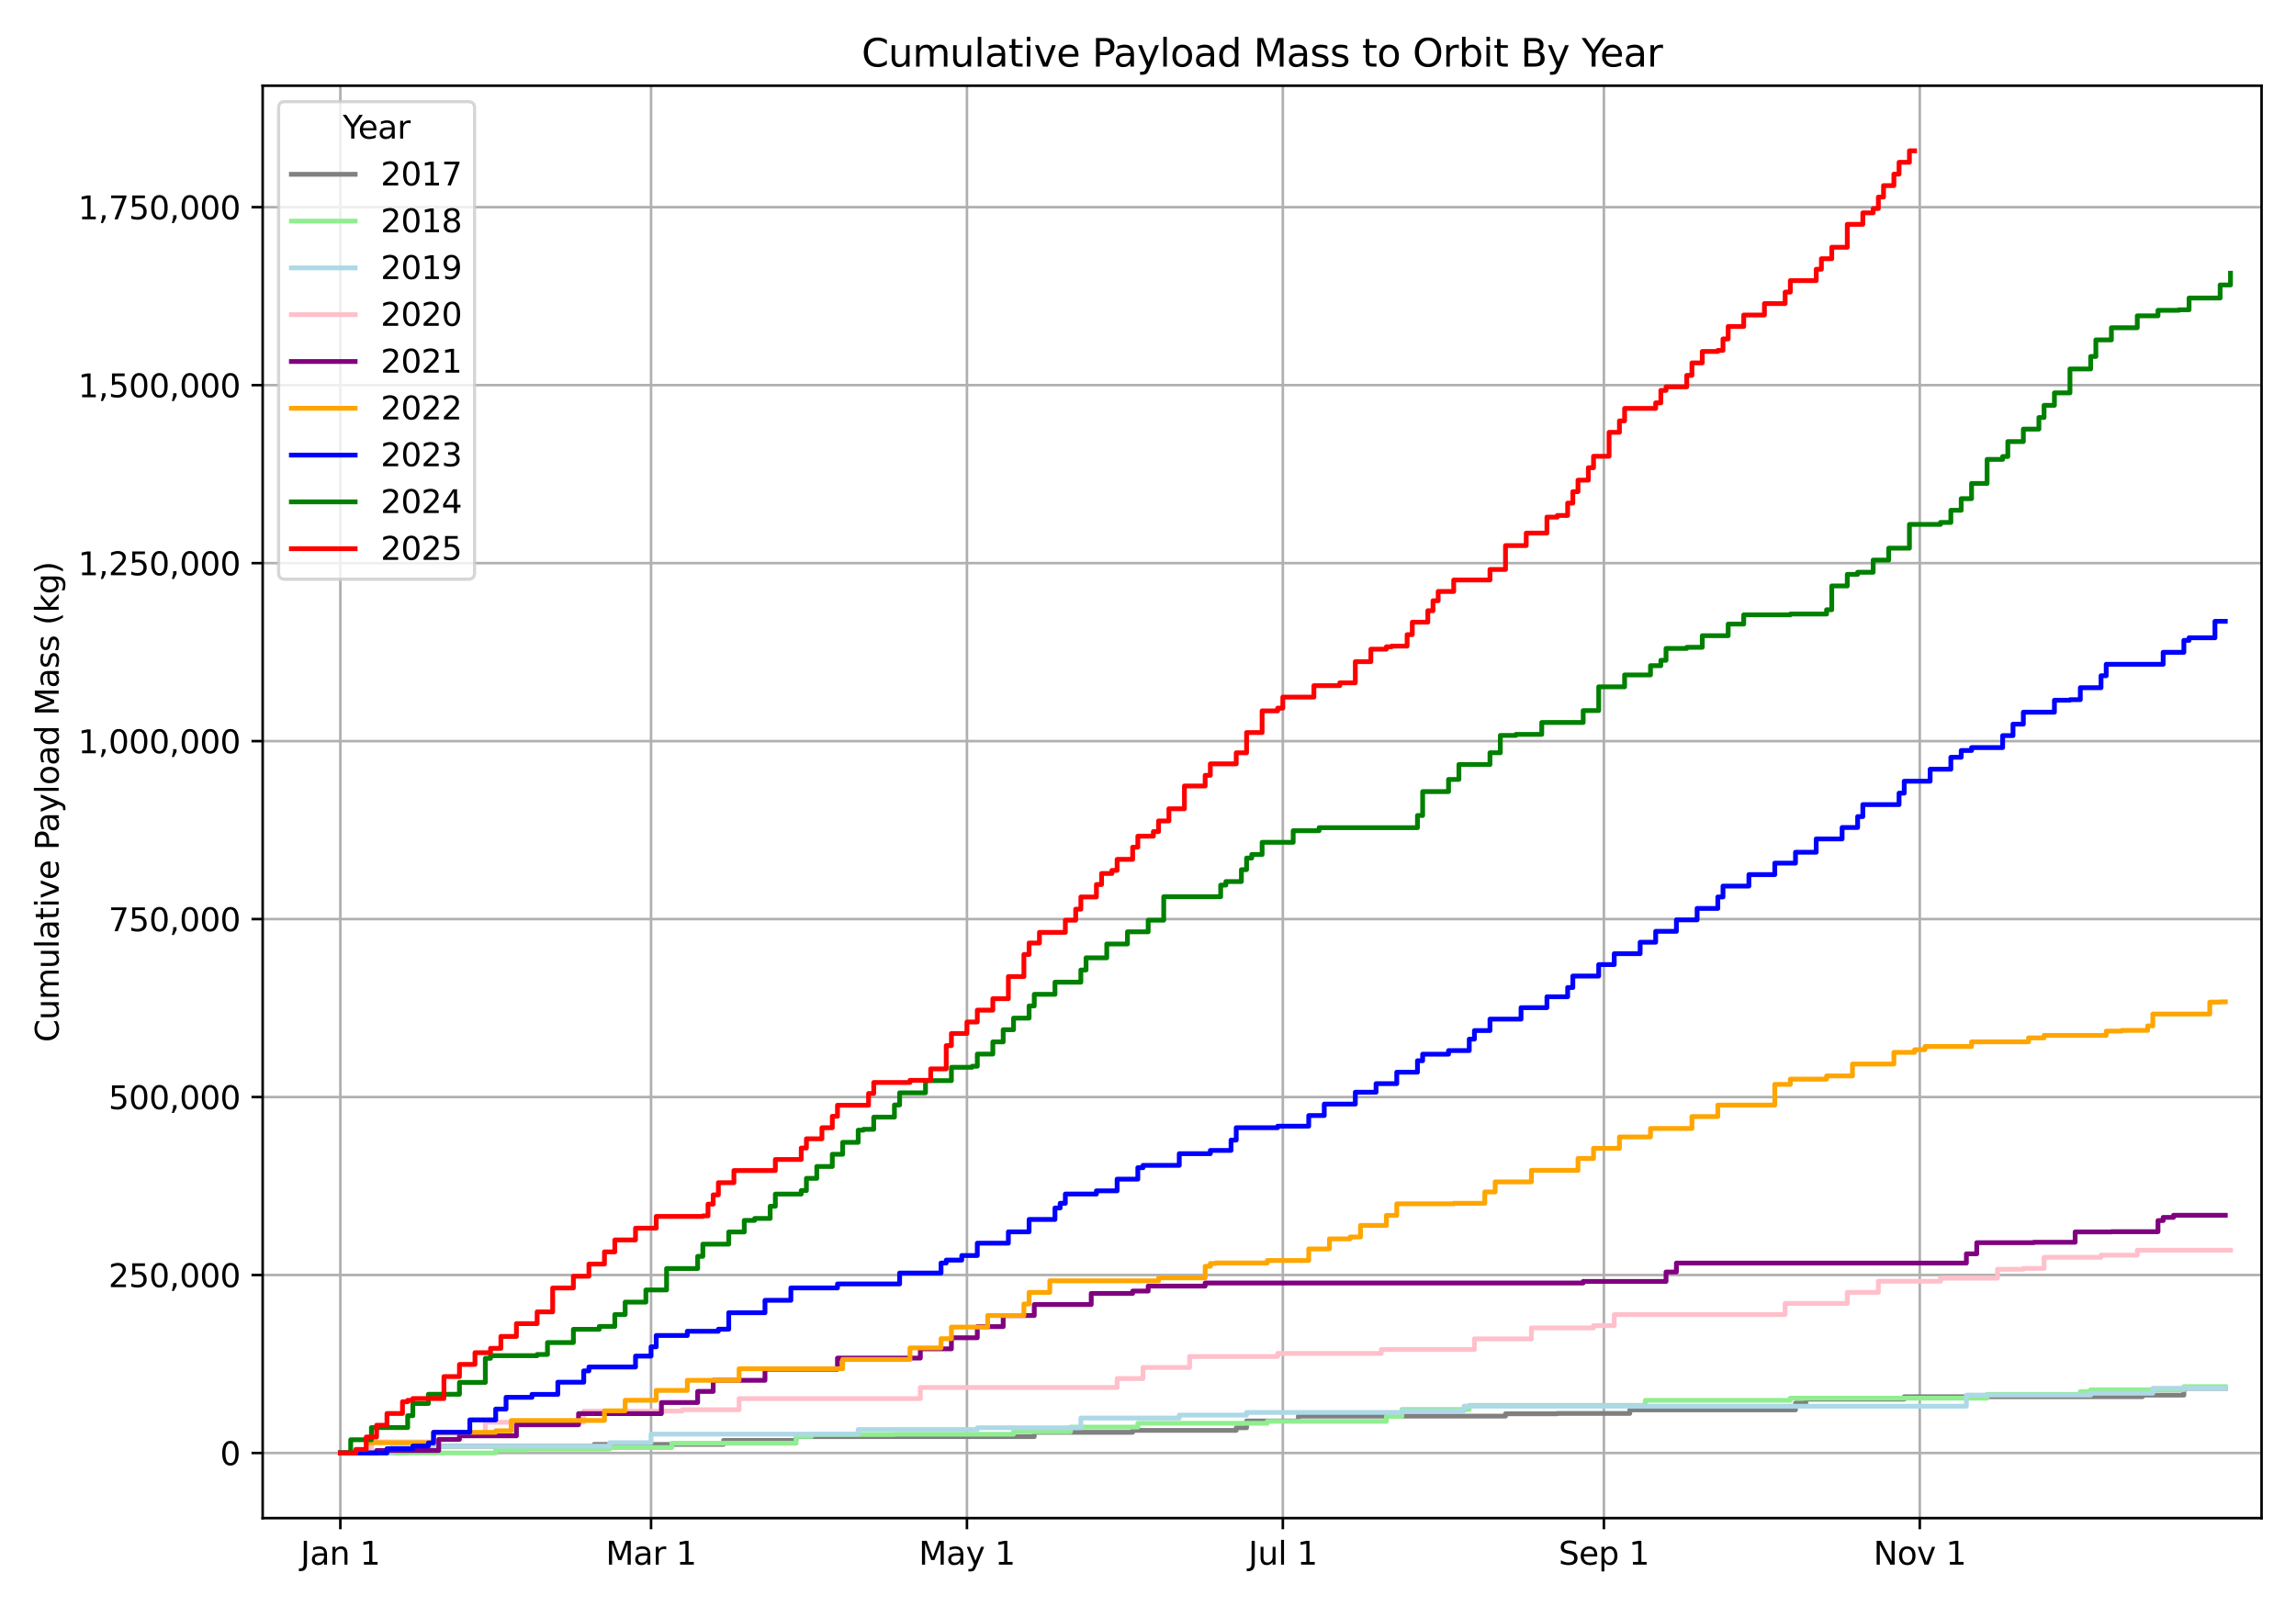 <?xml version="1.0" encoding="utf-8" standalone="no"?>
<!DOCTYPE svg PUBLIC "-//W3C//DTD SVG 1.1//EN"
  "http://www.w3.org/Graphics/SVG/1.1/DTD/svg11.dtd">
<svg xmlns:xlink="http://www.w3.org/1999/xlink" width="720pt" height="504pt" viewBox="0 0 720 504" xmlns="http://www.w3.org/2000/svg" version="1.1">
 <defs>
  <style type="text/css">*{stroke-linejoin: round; stroke-linecap: butt}</style>
 </defs>
 <g id="figure_1">
  <g id="patch_1">
   <path d="M 0 504 
L 720 504 
L 720 0 
L 0 0 
z
" style="fill: #ffffff"/>
  </g>
  <g id="axes_1">
   <g id="patch_2">
    <path d="M 82.37 476.12 
L 709.2 476.12 
L 709.2 26.88 
L 82.37 26.88 
z
" style="fill: #ffffff"/>
   </g>
   <g id="matplotlib.axis_1">
    <g id="xtick_1">
     <g id="line2d_1">
      <path d="M 106.729 476.12 
L 106.729 26.88 
" clip-path="url(#p46ca2736ba)" style="fill: none; stroke: #b0b0b0; stroke-width: 0.8; stroke-linecap: square"/>
     </g>
     <g id="line2d_2">
      <defs>
       <path id="m6a22d75630" d="M 0 0 
L 0 3.5 
" style="stroke: #000000; stroke-width: 0.8"/>
      </defs>
      <g>
       <use xlink:href="#m6a22d75630" x="106.729" y="476.12" style="stroke: #000000; stroke-width: 0.8"/>
      </g>
     </g>
     <g id="text_1">
      <!-- Jan 1 -->
      <g transform="translate(94.251 490.718) scale(0.1 -0.1)">
       <defs>
        <path id="DejaVuSans-4a" d="M 628 4666 
L 1259 4666 
L 1259 325 
Q 1259 -519 939 -900 
Q 619 -1281 -91 -1281 
L -331 -1281 
L -331 -750 
L -134 -750 
Q 284 -750 456 -515 
Q 628 -281 628 325 
L 628 4666 
z
" transform="scale(0.016)"/>
        <path id="DejaVuSans-61" d="M 2194 1759 
Q 1497 1759 1228 1600 
Q 959 1441 959 1056 
Q 959 750 1161 570 
Q 1363 391 1709 391 
Q 2188 391 2477 730 
Q 2766 1069 2766 1631 
L 2766 1759 
L 2194 1759 
z
M 3341 1997 
L 3341 0 
L 2766 0 
L 2766 531 
Q 2569 213 2275 61 
Q 1981 -91 1556 -91 
Q 1019 -91 701 211 
Q 384 513 384 1019 
Q 384 1609 779 1909 
Q 1175 2209 1959 2209 
L 2766 2209 
L 2766 2266 
Q 2766 2663 2505 2880 
Q 2244 3097 1772 3097 
Q 1472 3097 1187 3025 
Q 903 2953 641 2809 
L 641 3341 
Q 956 3463 1253 3523 
Q 1550 3584 1831 3584 
Q 2591 3584 2966 3190 
Q 3341 2797 3341 1997 
z
" transform="scale(0.016)"/>
        <path id="DejaVuSans-6e" d="M 3513 2113 
L 3513 0 
L 2938 0 
L 2938 2094 
Q 2938 2591 2744 2837 
Q 2550 3084 2163 3084 
Q 1697 3084 1428 2787 
Q 1159 2491 1159 1978 
L 1159 0 
L 581 0 
L 581 3500 
L 1159 3500 
L 1159 2956 
Q 1366 3272 1645 3428 
Q 1925 3584 2291 3584 
Q 2894 3584 3203 3211 
Q 3513 2838 3513 2113 
z
" transform="scale(0.016)"/>
        <path id="DejaVuSans-20" transform="scale(0.016)"/>
        <path id="DejaVuSans-31" d="M 794 531 
L 1825 531 
L 1825 4091 
L 703 3866 
L 703 4441 
L 1819 4666 
L 2450 4666 
L 2450 531 
L 3481 531 
L 3481 0 
L 794 0 
L 794 531 
z
" transform="scale(0.016)"/>
       </defs>
       <use xlink:href="#DejaVuSans-4a"/>
       <use xlink:href="#DejaVuSans-61" x="29.492"/>
       <use xlink:href="#DejaVuSans-6e" x="90.771"/>
       <use xlink:href="#DejaVuSans-20" x="154.15"/>
       <use xlink:href="#DejaVuSans-31" x="185.938"/>
      </g>
     </g>
    </g>
    <g id="xtick_2">
     <g id="line2d_3">
      <path d="M 204.163 476.12 
L 204.163 26.88 
" clip-path="url(#p46ca2736ba)" style="fill: none; stroke: #b0b0b0; stroke-width: 0.8; stroke-linecap: square"/>
     </g>
     <g id="line2d_4">
      <g>
       <use xlink:href="#m6a22d75630" x="204.163" y="476.12" style="stroke: #000000; stroke-width: 0.8"/>
      </g>
     </g>
     <g id="text_2">
      <!-- Mar 1 -->
      <g transform="translate(189.959 490.718) scale(0.1 -0.1)">
       <defs>
        <path id="DejaVuSans-4d" d="M 628 4666 
L 1569 4666 
L 2759 1491 
L 3956 4666 
L 4897 4666 
L 4897 0 
L 4281 0 
L 4281 4097 
L 3078 897 
L 2444 897 
L 1241 4097 
L 1241 0 
L 628 0 
L 628 4666 
z
" transform="scale(0.016)"/>
        <path id="DejaVuSans-72" d="M 2631 2963 
Q 2534 3019 2420 3045 
Q 2306 3072 2169 3072 
Q 1681 3072 1420 2755 
Q 1159 2438 1159 1844 
L 1159 0 
L 581 0 
L 581 3500 
L 1159 3500 
L 1159 2956 
Q 1341 3275 1631 3429 
Q 1922 3584 2338 3584 
Q 2397 3584 2469 3576 
Q 2541 3569 2628 3553 
L 2631 2963 
z
" transform="scale(0.016)"/>
       </defs>
       <use xlink:href="#DejaVuSans-4d"/>
       <use xlink:href="#DejaVuSans-61" x="86.279"/>
       <use xlink:href="#DejaVuSans-72" x="147.559"/>
       <use xlink:href="#DejaVuSans-20" x="188.672"/>
       <use xlink:href="#DejaVuSans-31" x="220.459"/>
      </g>
     </g>
    </g>
    <g id="xtick_3">
     <g id="line2d_5">
      <path d="M 303.222 476.12 
L 303.222 26.88 
" clip-path="url(#p46ca2736ba)" style="fill: none; stroke: #b0b0b0; stroke-width: 0.8; stroke-linecap: square"/>
     </g>
     <g id="line2d_6">
      <g>
       <use xlink:href="#m6a22d75630" x="303.222" y="476.12" style="stroke: #000000; stroke-width: 0.8"/>
      </g>
     </g>
     <g id="text_3">
      <!-- May 1 -->
      <g transform="translate(288.114 490.718) scale(0.1 -0.1)">
       <defs>
        <path id="DejaVuSans-79" d="M 2059 -325 
Q 1816 -950 1584 -1140 
Q 1353 -1331 966 -1331 
L 506 -1331 
L 506 -850 
L 844 -850 
Q 1081 -850 1212 -737 
Q 1344 -625 1503 -206 
L 1606 56 
L 191 3500 
L 800 3500 
L 1894 763 
L 2988 3500 
L 3597 3500 
L 2059 -325 
z
" transform="scale(0.016)"/>
       </defs>
       <use xlink:href="#DejaVuSans-4d"/>
       <use xlink:href="#DejaVuSans-61" x="86.279"/>
       <use xlink:href="#DejaVuSans-79" x="147.559"/>
       <use xlink:href="#DejaVuSans-20" x="206.738"/>
       <use xlink:href="#DejaVuSans-31" x="238.525"/>
      </g>
     </g>
    </g>
    <g id="xtick_4">
     <g id="line2d_7">
      <path d="M 402.281 476.12 
L 402.281 26.88 
" clip-path="url(#p46ca2736ba)" style="fill: none; stroke: #b0b0b0; stroke-width: 0.8; stroke-linecap: square"/>
     </g>
     <g id="line2d_8">
      <g>
       <use xlink:href="#m6a22d75630" x="402.281" y="476.12" style="stroke: #000000; stroke-width: 0.8"/>
      </g>
     </g>
     <g id="text_4">
      <!-- Jul 1 -->
      <g transform="translate(391.478 490.718) scale(0.1 -0.1)">
       <defs>
        <path id="DejaVuSans-75" d="M 544 1381 
L 544 3500 
L 1119 3500 
L 1119 1403 
Q 1119 906 1312 657 
Q 1506 409 1894 409 
Q 2359 409 2629 706 
Q 2900 1003 2900 1516 
L 2900 3500 
L 3475 3500 
L 3475 0 
L 2900 0 
L 2900 538 
Q 2691 219 2414 64 
Q 2138 -91 1772 -91 
Q 1169 -91 856 284 
Q 544 659 544 1381 
z
M 1991 3584 
L 1991 3584 
z
" transform="scale(0.016)"/>
        <path id="DejaVuSans-6c" d="M 603 4863 
L 1178 4863 
L 1178 0 
L 603 0 
L 603 4863 
z
" transform="scale(0.016)"/>
       </defs>
       <use xlink:href="#DejaVuSans-4a"/>
       <use xlink:href="#DejaVuSans-75" x="29.492"/>
       <use xlink:href="#DejaVuSans-6c" x="92.871"/>
       <use xlink:href="#DejaVuSans-20" x="120.654"/>
       <use xlink:href="#DejaVuSans-31" x="152.441"/>
      </g>
     </g>
    </g>
    <g id="xtick_5">
     <g id="line2d_9">
      <path d="M 502.963 476.12 
L 502.963 26.88 
" clip-path="url(#p46ca2736ba)" style="fill: none; stroke: #b0b0b0; stroke-width: 0.8; stroke-linecap: square"/>
     </g>
     <g id="line2d_10">
      <g>
       <use xlink:href="#m6a22d75630" x="502.963" y="476.12" style="stroke: #000000; stroke-width: 0.8"/>
      </g>
     </g>
     <g id="text_5">
      <!-- Sep 1 -->
      <g transform="translate(488.768 490.718) scale(0.1 -0.1)">
       <defs>
        <path id="DejaVuSans-53" d="M 3425 4513 
L 3425 3897 
Q 3066 4069 2747 4153 
Q 2428 4238 2131 4238 
Q 1616 4238 1336 4038 
Q 1056 3838 1056 3469 
Q 1056 3159 1242 3001 
Q 1428 2844 1947 2747 
L 2328 2669 
Q 3034 2534 3370 2195 
Q 3706 1856 3706 1288 
Q 3706 609 3251 259 
Q 2797 -91 1919 -91 
Q 1588 -91 1214 -16 
Q 841 59 441 206 
L 441 856 
Q 825 641 1194 531 
Q 1563 422 1919 422 
Q 2459 422 2753 634 
Q 3047 847 3047 1241 
Q 3047 1584 2836 1778 
Q 2625 1972 2144 2069 
L 1759 2144 
Q 1053 2284 737 2584 
Q 422 2884 422 3419 
Q 422 4038 858 4394 
Q 1294 4750 2059 4750 
Q 2388 4750 2728 4690 
Q 3069 4631 3425 4513 
z
" transform="scale(0.016)"/>
        <path id="DejaVuSans-65" d="M 3597 1894 
L 3597 1613 
L 953 1613 
Q 991 1019 1311 708 
Q 1631 397 2203 397 
Q 2534 397 2845 478 
Q 3156 559 3463 722 
L 3463 178 
Q 3153 47 2828 -22 
Q 2503 -91 2169 -91 
Q 1331 -91 842 396 
Q 353 884 353 1716 
Q 353 2575 817 3079 
Q 1281 3584 2069 3584 
Q 2775 3584 3186 3129 
Q 3597 2675 3597 1894 
z
M 3022 2063 
Q 3016 2534 2758 2815 
Q 2500 3097 2075 3097 
Q 1594 3097 1305 2825 
Q 1016 2553 972 2059 
L 3022 2063 
z
" transform="scale(0.016)"/>
        <path id="DejaVuSans-70" d="M 1159 525 
L 1159 -1331 
L 581 -1331 
L 581 3500 
L 1159 3500 
L 1159 2969 
Q 1341 3281 1617 3432 
Q 1894 3584 2278 3584 
Q 2916 3584 3314 3078 
Q 3713 2572 3713 1747 
Q 3713 922 3314 415 
Q 2916 -91 2278 -91 
Q 1894 -91 1617 61 
Q 1341 213 1159 525 
z
M 3116 1747 
Q 3116 2381 2855 2742 
Q 2594 3103 2138 3103 
Q 1681 3103 1420 2742 
Q 1159 2381 1159 1747 
Q 1159 1113 1420 752 
Q 1681 391 2138 391 
Q 2594 391 2855 752 
Q 3116 1113 3116 1747 
z
" transform="scale(0.016)"/>
       </defs>
       <use xlink:href="#DejaVuSans-53"/>
       <use xlink:href="#DejaVuSans-65" x="63.477"/>
       <use xlink:href="#DejaVuSans-70" x="125"/>
       <use xlink:href="#DejaVuSans-20" x="188.477"/>
       <use xlink:href="#DejaVuSans-31" x="220.264"/>
      </g>
     </g>
    </g>
    <g id="xtick_6">
     <g id="line2d_11">
      <path d="M 602.022 476.12 
L 602.022 26.88 
" clip-path="url(#p46ca2736ba)" style="fill: none; stroke: #b0b0b0; stroke-width: 0.8; stroke-linecap: square"/>
     </g>
     <g id="line2d_12">
      <g>
       <use xlink:href="#m6a22d75630" x="602.022" y="476.12" style="stroke: #000000; stroke-width: 0.8"/>
      </g>
     </g>
     <g id="text_6">
      <!-- Nov 1 -->
      <g transform="translate(587.492 490.718) scale(0.1 -0.1)">
       <defs>
        <path id="DejaVuSans-4e" d="M 628 4666 
L 1478 4666 
L 3547 763 
L 3547 4666 
L 4159 4666 
L 4159 0 
L 3309 0 
L 1241 3903 
L 1241 0 
L 628 0 
L 628 4666 
z
" transform="scale(0.016)"/>
        <path id="DejaVuSans-6f" d="M 1959 3097 
Q 1497 3097 1228 2736 
Q 959 2375 959 1747 
Q 959 1119 1226 758 
Q 1494 397 1959 397 
Q 2419 397 2687 759 
Q 2956 1122 2956 1747 
Q 2956 2369 2687 2733 
Q 2419 3097 1959 3097 
z
M 1959 3584 
Q 2709 3584 3137 3096 
Q 3566 2609 3566 1747 
Q 3566 888 3137 398 
Q 2709 -91 1959 -91 
Q 1206 -91 779 398 
Q 353 888 353 1747 
Q 353 2609 779 3096 
Q 1206 3584 1959 3584 
z
" transform="scale(0.016)"/>
        <path id="DejaVuSans-76" d="M 191 3500 
L 800 3500 
L 1894 563 
L 2988 3500 
L 3597 3500 
L 2284 0 
L 1503 0 
L 191 3500 
z
" transform="scale(0.016)"/>
       </defs>
       <use xlink:href="#DejaVuSans-4e"/>
       <use xlink:href="#DejaVuSans-6f" x="74.805"/>
       <use xlink:href="#DejaVuSans-76" x="135.986"/>
       <use xlink:href="#DejaVuSans-20" x="195.166"/>
       <use xlink:href="#DejaVuSans-31" x="226.953"/>
      </g>
     </g>
    </g>
   </g>
   <g id="matplotlib.axis_2">
    <g id="ytick_1">
     <g id="line2d_13">
      <path d="M 82.37 455.7 
L 709.2 455.7 
" clip-path="url(#p46ca2736ba)" style="fill: none; stroke: #b0b0b0; stroke-width: 0.8; stroke-linecap: square"/>
     </g>
     <g id="line2d_14">
      <defs>
       <path id="m66e75bfec0" d="M 0 0 
L -3.5 0 
" style="stroke: #000000; stroke-width: 0.8"/>
      </defs>
      <g>
       <use xlink:href="#m66e75bfec0" x="82.37" y="455.7" style="stroke: #000000; stroke-width: 0.8"/>
      </g>
     </g>
     <g id="text_7">
      <!-- 0 -->
      <g transform="translate(69.007 459.499) scale(0.1 -0.1)">
       <defs>
        <path id="DejaVuSans-30" d="M 2034 4250 
Q 1547 4250 1301 3770 
Q 1056 3291 1056 2328 
Q 1056 1369 1301 889 
Q 1547 409 2034 409 
Q 2525 409 2770 889 
Q 3016 1369 3016 2328 
Q 3016 3291 2770 3770 
Q 2525 4250 2034 4250 
z
M 2034 4750 
Q 2819 4750 3233 4129 
Q 3647 3509 3647 2328 
Q 3647 1150 3233 529 
Q 2819 -91 2034 -91 
Q 1250 -91 836 529 
Q 422 1150 422 2328 
Q 422 3509 836 4129 
Q 1250 4750 2034 4750 
z
" transform="scale(0.016)"/>
       </defs>
       <use xlink:href="#DejaVuSans-30"/>
      </g>
     </g>
    </g>
    <g id="ytick_2">
     <g id="line2d_15">
      <path d="M 82.37 399.882 
L 709.2 399.882 
" clip-path="url(#p46ca2736ba)" style="fill: none; stroke: #b0b0b0; stroke-width: 0.8; stroke-linecap: square"/>
     </g>
     <g id="line2d_16">
      <g>
       <use xlink:href="#m66e75bfec0" x="82.37" y="399.882" style="stroke: #000000; stroke-width: 0.8"/>
      </g>
     </g>
     <g id="text_8">
      <!-- 250,000 -->
      <g transform="translate(34.017 403.681) scale(0.1 -0.1)">
       <defs>
        <path id="DejaVuSans-32" d="M 1228 531 
L 3431 531 
L 3431 0 
L 469 0 
L 469 531 
Q 828 903 1448 1529 
Q 2069 2156 2228 2338 
Q 2531 2678 2651 2914 
Q 2772 3150 2772 3378 
Q 2772 3750 2511 3984 
Q 2250 4219 1831 4219 
Q 1534 4219 1204 4116 
Q 875 4013 500 3803 
L 500 4441 
Q 881 4594 1212 4672 
Q 1544 4750 1819 4750 
Q 2544 4750 2975 4387 
Q 3406 4025 3406 3419 
Q 3406 3131 3298 2873 
Q 3191 2616 2906 2266 
Q 2828 2175 2409 1742 
Q 1991 1309 1228 531 
z
" transform="scale(0.016)"/>
        <path id="DejaVuSans-35" d="M 691 4666 
L 3169 4666 
L 3169 4134 
L 1269 4134 
L 1269 2991 
Q 1406 3038 1543 3061 
Q 1681 3084 1819 3084 
Q 2600 3084 3056 2656 
Q 3513 2228 3513 1497 
Q 3513 744 3044 326 
Q 2575 -91 1722 -91 
Q 1428 -91 1123 -41 
Q 819 9 494 109 
L 494 744 
Q 775 591 1075 516 
Q 1375 441 1709 441 
Q 2250 441 2565 725 
Q 2881 1009 2881 1497 
Q 2881 1984 2565 2268 
Q 2250 2553 1709 2553 
Q 1456 2553 1204 2497 
Q 953 2441 691 2322 
L 691 4666 
z
" transform="scale(0.016)"/>
        <path id="DejaVuSans-2c" d="M 750 794 
L 1409 794 
L 1409 256 
L 897 -744 
L 494 -744 
L 750 256 
L 750 794 
z
" transform="scale(0.016)"/>
       </defs>
       <use xlink:href="#DejaVuSans-32"/>
       <use xlink:href="#DejaVuSans-35" x="63.623"/>
       <use xlink:href="#DejaVuSans-30" x="127.246"/>
       <use xlink:href="#DejaVuSans-2c" x="190.869"/>
       <use xlink:href="#DejaVuSans-30" x="222.656"/>
       <use xlink:href="#DejaVuSans-30" x="286.279"/>
       <use xlink:href="#DejaVuSans-30" x="349.902"/>
      </g>
     </g>
    </g>
    <g id="ytick_3">
     <g id="line2d_17">
      <path d="M 82.37 344.064 
L 709.2 344.064 
" clip-path="url(#p46ca2736ba)" style="fill: none; stroke: #b0b0b0; stroke-width: 0.8; stroke-linecap: square"/>
     </g>
     <g id="line2d_18">
      <g>
       <use xlink:href="#m66e75bfec0" x="82.37" y="344.064" style="stroke: #000000; stroke-width: 0.8"/>
      </g>
     </g>
     <g id="text_9">
      <!-- 500,000 -->
      <g transform="translate(34.017 347.864) scale(0.1 -0.1)">
       <use xlink:href="#DejaVuSans-35"/>
       <use xlink:href="#DejaVuSans-30" x="63.623"/>
       <use xlink:href="#DejaVuSans-30" x="127.246"/>
       <use xlink:href="#DejaVuSans-2c" x="190.869"/>
       <use xlink:href="#DejaVuSans-30" x="222.656"/>
       <use xlink:href="#DejaVuSans-30" x="286.279"/>
       <use xlink:href="#DejaVuSans-30" x="349.902"/>
      </g>
     </g>
    </g>
    <g id="ytick_4">
     <g id="line2d_19">
      <path d="M 82.37 288.247 
L 709.2 288.247 
" clip-path="url(#p46ca2736ba)" style="fill: none; stroke: #b0b0b0; stroke-width: 0.8; stroke-linecap: square"/>
     </g>
     <g id="line2d_20">
      <g>
       <use xlink:href="#m66e75bfec0" x="82.37" y="288.247" style="stroke: #000000; stroke-width: 0.8"/>
      </g>
     </g>
     <g id="text_10">
      <!-- 750,000 -->
      <g transform="translate(34.017 292.046) scale(0.1 -0.1)">
       <defs>
        <path id="DejaVuSans-37" d="M 525 4666 
L 3525 4666 
L 3525 4397 
L 1831 0 
L 1172 0 
L 2766 4134 
L 525 4134 
L 525 4666 
z
" transform="scale(0.016)"/>
       </defs>
       <use xlink:href="#DejaVuSans-37"/>
       <use xlink:href="#DejaVuSans-35" x="63.623"/>
       <use xlink:href="#DejaVuSans-30" x="127.246"/>
       <use xlink:href="#DejaVuSans-2c" x="190.869"/>
       <use xlink:href="#DejaVuSans-30" x="222.656"/>
       <use xlink:href="#DejaVuSans-30" x="286.279"/>
       <use xlink:href="#DejaVuSans-30" x="349.902"/>
      </g>
     </g>
    </g>
    <g id="ytick_5">
     <g id="line2d_21">
      <path d="M 82.37 232.429 
L 709.2 232.429 
" clip-path="url(#p46ca2736ba)" style="fill: none; stroke: #b0b0b0; stroke-width: 0.8; stroke-linecap: square"/>
     </g>
     <g id="line2d_22">
      <g>
       <use xlink:href="#m66e75bfec0" x="82.37" y="232.429" style="stroke: #000000; stroke-width: 0.8"/>
      </g>
     </g>
     <g id="text_11">
      <!-- 1,000,000 -->
      <g transform="translate(24.476 236.228) scale(0.1 -0.1)">
       <use xlink:href="#DejaVuSans-31"/>
       <use xlink:href="#DejaVuSans-2c" x="63.623"/>
       <use xlink:href="#DejaVuSans-30" x="95.41"/>
       <use xlink:href="#DejaVuSans-30" x="159.033"/>
       <use xlink:href="#DejaVuSans-30" x="222.656"/>
       <use xlink:href="#DejaVuSans-2c" x="286.279"/>
       <use xlink:href="#DejaVuSans-30" x="318.066"/>
       <use xlink:href="#DejaVuSans-30" x="381.689"/>
       <use xlink:href="#DejaVuSans-30" x="445.312"/>
      </g>
     </g>
    </g>
    <g id="ytick_6">
     <g id="line2d_23">
      <path d="M 82.37 176.611 
L 709.2 176.611 
" clip-path="url(#p46ca2736ba)" style="fill: none; stroke: #b0b0b0; stroke-width: 0.8; stroke-linecap: square"/>
     </g>
     <g id="line2d_24">
      <g>
       <use xlink:href="#m66e75bfec0" x="82.37" y="176.611" style="stroke: #000000; stroke-width: 0.8"/>
      </g>
     </g>
     <g id="text_12">
      <!-- 1,250,000 -->
      <g transform="translate(24.476 180.41) scale(0.1 -0.1)">
       <use xlink:href="#DejaVuSans-31"/>
       <use xlink:href="#DejaVuSans-2c" x="63.623"/>
       <use xlink:href="#DejaVuSans-32" x="95.41"/>
       <use xlink:href="#DejaVuSans-35" x="159.033"/>
       <use xlink:href="#DejaVuSans-30" x="222.656"/>
       <use xlink:href="#DejaVuSans-2c" x="286.279"/>
       <use xlink:href="#DejaVuSans-30" x="318.066"/>
       <use xlink:href="#DejaVuSans-30" x="381.689"/>
       <use xlink:href="#DejaVuSans-30" x="445.312"/>
      </g>
     </g>
    </g>
    <g id="ytick_7">
     <g id="line2d_25">
      <path d="M 82.37 120.793 
L 709.2 120.793 
" clip-path="url(#p46ca2736ba)" style="fill: none; stroke: #b0b0b0; stroke-width: 0.8; stroke-linecap: square"/>
     </g>
     <g id="line2d_26">
      <g>
       <use xlink:href="#m66e75bfec0" x="82.37" y="120.793" style="stroke: #000000; stroke-width: 0.8"/>
      </g>
     </g>
     <g id="text_13">
      <!-- 1,500,000 -->
      <g transform="translate(24.476 124.592) scale(0.1 -0.1)">
       <use xlink:href="#DejaVuSans-31"/>
       <use xlink:href="#DejaVuSans-2c" x="63.623"/>
       <use xlink:href="#DejaVuSans-35" x="95.41"/>
       <use xlink:href="#DejaVuSans-30" x="159.033"/>
       <use xlink:href="#DejaVuSans-30" x="222.656"/>
       <use xlink:href="#DejaVuSans-2c" x="286.279"/>
       <use xlink:href="#DejaVuSans-30" x="318.066"/>
       <use xlink:href="#DejaVuSans-30" x="381.689"/>
       <use xlink:href="#DejaVuSans-30" x="445.312"/>
      </g>
     </g>
    </g>
    <g id="ytick_8">
     <g id="line2d_27">
      <path d="M 82.37 64.975 
L 709.2 64.975 
" clip-path="url(#p46ca2736ba)" style="fill: none; stroke: #b0b0b0; stroke-width: 0.8; stroke-linecap: square"/>
     </g>
     <g id="line2d_28">
      <g>
       <use xlink:href="#m66e75bfec0" x="82.37" y="64.975" style="stroke: #000000; stroke-width: 0.8"/>
      </g>
     </g>
     <g id="text_14">
      <!-- 1,750,000 -->
      <g transform="translate(24.476 68.774) scale(0.1 -0.1)">
       <use xlink:href="#DejaVuSans-31"/>
       <use xlink:href="#DejaVuSans-2c" x="63.623"/>
       <use xlink:href="#DejaVuSans-37" x="95.41"/>
       <use xlink:href="#DejaVuSans-35" x="159.033"/>
       <use xlink:href="#DejaVuSans-30" x="222.656"/>
       <use xlink:href="#DejaVuSans-2c" x="286.279"/>
       <use xlink:href="#DejaVuSans-30" x="318.066"/>
       <use xlink:href="#DejaVuSans-30" x="381.689"/>
       <use xlink:href="#DejaVuSans-30" x="445.312"/>
      </g>
     </g>
    </g>
    <g id="text_15">
     <!-- Cumulative Payload Mass (kg) -->
     <g transform="translate(18.397 326.863) rotate(-90) scale(0.1 -0.1)">
      <defs>
       <path id="DejaVuSans-43" d="M 4122 4306 
L 4122 3641 
Q 3803 3938 3442 4084 
Q 3081 4231 2675 4231 
Q 1875 4231 1450 3742 
Q 1025 3253 1025 2328 
Q 1025 1406 1450 917 
Q 1875 428 2675 428 
Q 3081 428 3442 575 
Q 3803 722 4122 1019 
L 4122 359 
Q 3791 134 3420 21 
Q 3050 -91 2638 -91 
Q 1578 -91 968 557 
Q 359 1206 359 2328 
Q 359 3453 968 4101 
Q 1578 4750 2638 4750 
Q 3056 4750 3426 4639 
Q 3797 4528 4122 4306 
z
" transform="scale(0.016)"/>
       <path id="DejaVuSans-6d" d="M 3328 2828 
Q 3544 3216 3844 3400 
Q 4144 3584 4550 3584 
Q 5097 3584 5394 3201 
Q 5691 2819 5691 2113 
L 5691 0 
L 5113 0 
L 5113 2094 
Q 5113 2597 4934 2840 
Q 4756 3084 4391 3084 
Q 3944 3084 3684 2787 
Q 3425 2491 3425 1978 
L 3425 0 
L 2847 0 
L 2847 2094 
Q 2847 2600 2669 2842 
Q 2491 3084 2119 3084 
Q 1678 3084 1418 2786 
Q 1159 2488 1159 1978 
L 1159 0 
L 581 0 
L 581 3500 
L 1159 3500 
L 1159 2956 
Q 1356 3278 1631 3431 
Q 1906 3584 2284 3584 
Q 2666 3584 2933 3390 
Q 3200 3197 3328 2828 
z
" transform="scale(0.016)"/>
       <path id="DejaVuSans-74" d="M 1172 4494 
L 1172 3500 
L 2356 3500 
L 2356 3053 
L 1172 3053 
L 1172 1153 
Q 1172 725 1289 603 
Q 1406 481 1766 481 
L 2356 481 
L 2356 0 
L 1766 0 
Q 1100 0 847 248 
Q 594 497 594 1153 
L 594 3053 
L 172 3053 
L 172 3500 
L 594 3500 
L 594 4494 
L 1172 4494 
z
" transform="scale(0.016)"/>
       <path id="DejaVuSans-69" d="M 603 3500 
L 1178 3500 
L 1178 0 
L 603 0 
L 603 3500 
z
M 603 4863 
L 1178 4863 
L 1178 4134 
L 603 4134 
L 603 4863 
z
" transform="scale(0.016)"/>
       <path id="DejaVuSans-50" d="M 1259 4147 
L 1259 2394 
L 2053 2394 
Q 2494 2394 2734 2622 
Q 2975 2850 2975 3272 
Q 2975 3691 2734 3919 
Q 2494 4147 2053 4147 
L 1259 4147 
z
M 628 4666 
L 2053 4666 
Q 2838 4666 3239 4311 
Q 3641 3956 3641 3272 
Q 3641 2581 3239 2228 
Q 2838 1875 2053 1875 
L 1259 1875 
L 1259 0 
L 628 0 
L 628 4666 
z
" transform="scale(0.016)"/>
       <path id="DejaVuSans-64" d="M 2906 2969 
L 2906 4863 
L 3481 4863 
L 3481 0 
L 2906 0 
L 2906 525 
Q 2725 213 2448 61 
Q 2172 -91 1784 -91 
Q 1150 -91 751 415 
Q 353 922 353 1747 
Q 353 2572 751 3078 
Q 1150 3584 1784 3584 
Q 2172 3584 2448 3432 
Q 2725 3281 2906 2969 
z
M 947 1747 
Q 947 1113 1208 752 
Q 1469 391 1925 391 
Q 2381 391 2643 752 
Q 2906 1113 2906 1747 
Q 2906 2381 2643 2742 
Q 2381 3103 1925 3103 
Q 1469 3103 1208 2742 
Q 947 2381 947 1747 
z
" transform="scale(0.016)"/>
       <path id="DejaVuSans-73" d="M 2834 3397 
L 2834 2853 
Q 2591 2978 2328 3040 
Q 2066 3103 1784 3103 
Q 1356 3103 1142 2972 
Q 928 2841 928 2578 
Q 928 2378 1081 2264 
Q 1234 2150 1697 2047 
L 1894 2003 
Q 2506 1872 2764 1633 
Q 3022 1394 3022 966 
Q 3022 478 2636 193 
Q 2250 -91 1575 -91 
Q 1294 -91 989 -36 
Q 684 19 347 128 
L 347 722 
Q 666 556 975 473 
Q 1284 391 1588 391 
Q 1994 391 2212 530 
Q 2431 669 2431 922 
Q 2431 1156 2273 1281 
Q 2116 1406 1581 1522 
L 1381 1569 
Q 847 1681 609 1914 
Q 372 2147 372 2553 
Q 372 3047 722 3315 
Q 1072 3584 1716 3584 
Q 2034 3584 2315 3537 
Q 2597 3491 2834 3397 
z
" transform="scale(0.016)"/>
       <path id="DejaVuSans-28" d="M 1984 4856 
Q 1566 4138 1362 3434 
Q 1159 2731 1159 2009 
Q 1159 1288 1364 580 
Q 1569 -128 1984 -844 
L 1484 -844 
Q 1016 -109 783 600 
Q 550 1309 550 2009 
Q 550 2706 781 3412 
Q 1013 4119 1484 4856 
L 1984 4856 
z
" transform="scale(0.016)"/>
       <path id="DejaVuSans-6b" d="M 581 4863 
L 1159 4863 
L 1159 1991 
L 2875 3500 
L 3609 3500 
L 1753 1863 
L 3688 0 
L 2938 0 
L 1159 1709 
L 1159 0 
L 581 0 
L 581 4863 
z
" transform="scale(0.016)"/>
       <path id="DejaVuSans-67" d="M 2906 1791 
Q 2906 2416 2648 2759 
Q 2391 3103 1925 3103 
Q 1463 3103 1205 2759 
Q 947 2416 947 1791 
Q 947 1169 1205 825 
Q 1463 481 1925 481 
Q 2391 481 2648 825 
Q 2906 1169 2906 1791 
z
M 3481 434 
Q 3481 -459 3084 -895 
Q 2688 -1331 1869 -1331 
Q 1566 -1331 1297 -1286 
Q 1028 -1241 775 -1147 
L 775 -588 
Q 1028 -725 1275 -790 
Q 1522 -856 1778 -856 
Q 2344 -856 2625 -561 
Q 2906 -266 2906 331 
L 2906 616 
Q 2728 306 2450 153 
Q 2172 0 1784 0 
Q 1141 0 747 490 
Q 353 981 353 1791 
Q 353 2603 747 3093 
Q 1141 3584 1784 3584 
Q 2172 3584 2450 3431 
Q 2728 3278 2906 2969 
L 2906 3500 
L 3481 3500 
L 3481 434 
z
" transform="scale(0.016)"/>
       <path id="DejaVuSans-29" d="M 513 4856 
L 1013 4856 
Q 1481 4119 1714 3412 
Q 1947 2706 1947 2009 
Q 1947 1309 1714 600 
Q 1481 -109 1013 -844 
L 513 -844 
Q 928 -128 1133 580 
Q 1338 1288 1338 2009 
Q 1338 2731 1133 3434 
Q 928 4138 513 4856 
z
" transform="scale(0.016)"/>
      </defs>
      <use xlink:href="#DejaVuSans-43"/>
      <use xlink:href="#DejaVuSans-75" x="69.824"/>
      <use xlink:href="#DejaVuSans-6d" x="133.203"/>
      <use xlink:href="#DejaVuSans-75" x="230.615"/>
      <use xlink:href="#DejaVuSans-6c" x="293.994"/>
      <use xlink:href="#DejaVuSans-61" x="321.777"/>
      <use xlink:href="#DejaVuSans-74" x="383.057"/>
      <use xlink:href="#DejaVuSans-69" x="422.266"/>
      <use xlink:href="#DejaVuSans-76" x="450.049"/>
      <use xlink:href="#DejaVuSans-65" x="509.229"/>
      <use xlink:href="#DejaVuSans-20" x="570.752"/>
      <use xlink:href="#DejaVuSans-50" x="602.539"/>
      <use xlink:href="#DejaVuSans-61" x="658.342"/>
      <use xlink:href="#DejaVuSans-79" x="719.621"/>
      <use xlink:href="#DejaVuSans-6c" x="778.801"/>
      <use xlink:href="#DejaVuSans-6f" x="806.584"/>
      <use xlink:href="#DejaVuSans-61" x="867.766"/>
      <use xlink:href="#DejaVuSans-64" x="929.045"/>
      <use xlink:href="#DejaVuSans-20" x="992.521"/>
      <use xlink:href="#DejaVuSans-4d" x="1024.309"/>
      <use xlink:href="#DejaVuSans-61" x="1110.588"/>
      <use xlink:href="#DejaVuSans-73" x="1171.867"/>
      <use xlink:href="#DejaVuSans-73" x="1223.967"/>
      <use xlink:href="#DejaVuSans-20" x="1276.066"/>
      <use xlink:href="#DejaVuSans-28" x="1307.854"/>
      <use xlink:href="#DejaVuSans-6b" x="1346.867"/>
      <use xlink:href="#DejaVuSans-67" x="1404.777"/>
      <use xlink:href="#DejaVuSans-29" x="1468.254"/>
     </g>
    </g>
   </g>
   <g id="line2d_29">
    <path d="M 106.729 455.7 
L 127.84 455.7 
L 127.84 453.557 
L 186.3 453.557 
L 186.3 453.001 
L 226.898 453.001 
L 226.898 451.75 
L 249.633 451.75 
L 249.633 450.567 
L 301.598 450.567 
L 301.598 450.567 
L 324.333 450.567 
L 324.333 449.212 
L 355.187 449.212 
L 355.187 448.607 
L 387.665 448.607 
L 387.665 447.788 
L 390.913 447.788 
L 390.913 445.645 
L 407.152 445.645 
L 407.152 444.135 
L 472.109 444.135 
L 472.109 443.396 
L 488.348 443.396 
L 488.348 443.29 
L 511.083 443.29 
L 511.083 442.176 
L 563.048 442.176 
L 563.048 440.032 
L 566.296 440.032 
L 566.296 438.827 
L 597.15 438.827 
L 597.15 438.045 
L 671.85 438.045 
L 671.85 437.553 
L 684.841 437.553 
L 684.841 435.41 
L 697.833 435.41 
L 697.833 435.41 
" clip-path="url(#p46ca2736ba)" style="fill: none; stroke: #808080; stroke-width: 1.5; stroke-linecap: square"/>
   </g>
   <g id="line2d_30">
    <path d="M 106.729 455.7 
L 118.096 455.7 
L 118.096 455.7 
L 155.446 455.7 
L 155.446 454.756 
L 165.19 454.756 
L 165.19 454.476 
L 191.172 454.476 
L 191.172 453.996 
L 210.659 453.996 
L 210.659 452.636 
L 249.633 452.636 
L 249.633 450.493 
L 254.505 450.493 
L 254.505 449.902 
L 280.487 449.902 
L 280.487 449.821 
L 317.837 449.821 
L 317.837 449.017 
L 335.7 449.017 
L 335.7 447.575 
L 356.811 447.575 
L 356.811 446.373 
L 397.409 446.373 
L 397.409 445.771 
L 434.759 445.771 
L 434.759 444.191 
L 439.631 444.191 
L 439.631 442.048 
L 460.741 442.048 
L 460.741 440.753 
L 515.954 440.753 
L 515.954 439.176 
L 561.424 439.176 
L 561.424 438.507 
L 623.133 438.507 
L 623.133 437.323 
L 652.363 437.323 
L 652.363 436.43 
L 655.611 436.43 
L 655.611 435.872 
L 684.841 435.872 
L 684.841 434.89 
L 697.833 434.89 
L 697.833 434.89 
" clip-path="url(#p46ca2736ba)" style="fill: none; stroke: #90ee90; stroke-width: 1.5; stroke-linecap: square"/>
   </g>
   <g id="line2d_31">
    <path d="M 106.729 455.7 
L 122.968 455.7 
L 122.968 453.557 
L 191.172 453.557 
L 191.172 452.474 
L 204.163 452.474 
L 204.163 449.782 
L 269.12 449.782 
L 269.12 448.339 
L 306.47 448.339 
L 306.47 447.782 
L 338.948 447.782 
L 338.948 444.741 
L 369.802 444.741 
L 369.802 443.803 
L 390.913 443.803 
L 390.913 442.977 
L 439.631 442.977 
L 439.631 442.471 
L 459.118 442.471 
L 459.118 441.019 
L 616.637 441.019 
L 616.637 437.536 
L 655.611 437.536 
L 655.611 436.952 
L 675.098 436.952 
L 675.098 435.399 
L 697.833 435.399 
L 697.833 435.399 
" clip-path="url(#p46ca2736ba)" style="fill: none; stroke: #add8e6; stroke-width: 1.5; stroke-linecap: square"/>
   </g>
   <g id="line2d_32">
    <path d="M 106.729 455.7 
L 116.472 455.7 
L 116.472 452.217 
L 135.959 452.217 
L 135.959 449.527 
L 152.198 449.527 
L 152.198 446.044 
L 183.053 446.044 
L 183.053 442.56 
L 213.907 442.56 
L 213.907 442.119 
L 231.77 442.119 
L 231.77 438.636 
L 288.607 438.636 
L 288.607 435.153 
L 350.315 435.153 
L 350.315 432.355 
L 358.435 432.355 
L 358.435 428.872 
L 373.05 428.872 
L 373.05 425.432 
L 400.657 425.432 
L 400.657 424.469 
L 433.135 424.469 
L 433.135 423.241 
L 462.365 423.241 
L 462.365 419.907 
L 480.228 419.907 
L 480.228 416.46 
L 499.715 416.46 
L 499.715 415.761 
L 506.211 415.761 
L 506.211 412.278 
L 559.8 412.278 
L 559.8 408.795 
L 579.287 408.795 
L 579.287 405.312 
L 589.031 405.312 
L 589.031 401.829 
L 608.517 401.829 
L 608.517 400.867 
L 626.38 400.867 
L 626.38 398.076 
L 634.5 398.076 
L 634.5 397.81 
L 640.996 397.81 
L 640.996 394.327 
L 658.859 394.327 
L 658.859 393.663 
L 670.226 393.663 
L 670.226 392.1 
L 679.97 392.1 
L 679.97 392.1 
L 699.457 392.1 
L 699.457 392.1 
" clip-path="url(#p46ca2736ba)" style="fill: none; stroke: #ffc0cb; stroke-width: 1.5; stroke-linecap: square"/>
   </g>
   <g id="line2d_33">
    <path d="M 106.729 455.7 
L 118.096 455.7 
L 118.096 454.919 
L 137.583 454.919 
L 137.583 451.436 
L 144.079 451.436 
L 144.079 450.319 
L 161.942 450.319 
L 161.942 446.836 
L 181.429 446.836 
L 181.429 443.353 
L 207.411 443.353 
L 207.411 439.87 
L 218.779 439.87 
L 218.779 436.387 
L 223.65 436.387 
L 223.65 432.904 
L 239.889 432.904 
L 239.889 429.421 
L 262.624 429.421 
L 262.624 425.938 
L 288.607 425.938 
L 288.607 423.035 
L 298.35 423.035 
L 298.35 419.552 
L 306.47 419.552 
L 306.47 416.069 
L 314.589 416.069 
L 314.589 412.586 
L 324.333 412.586 
L 324.333 409.139 
L 342.196 409.139 
L 342.196 405.656 
L 355.187 405.656 
L 355.187 404.913 
L 360.059 404.913 
L 360.059 403.35 
L 377.922 403.35 
L 377.922 402.383 
L 399.033 402.383 
L 399.033 402.383 
L 496.468 402.383 
L 496.468 401.892 
L 522.45 401.892 
L 522.45 398.931 
L 525.698 398.931 
L 525.698 396.136 
L 616.637 396.136 
L 616.637 393.234 
L 619.885 393.234 
L 619.885 389.743 
L 637.748 389.743 
L 637.748 389.603 
L 650.739 389.603 
L 650.739 386.366 
L 662.107 386.366 
L 662.107 386.293 
L 676.722 386.293 
L 676.722 382.81 
L 678.346 382.81 
L 678.346 381.806 
L 681.593 381.806 
L 681.593 381.138 
L 697.833 381.138 
L 697.833 381.138 
" clip-path="url(#p46ca2736ba)" style="fill: none; stroke: #800080; stroke-width: 1.5; stroke-linecap: square"/>
   </g>
   <g id="line2d_34">
    <path d="M 106.729 455.7 
L 114.848 455.7 
L 114.848 452.463 
L 126.216 452.463 
L 126.216 452.463 
L 135.959 452.463 
L 135.959 449.225 
L 155.446 449.225 
L 155.446 448.733 
L 158.694 448.733 
L 158.694 448.733 
L 160.318 448.733 
L 160.318 445.495 
L 189.548 445.495 
L 189.548 442.459 
L 196.044 442.459 
L 196.044 439.166 
L 205.787 439.166 
L 205.787 436.062 
L 215.531 436.062 
L 215.531 432.901 
L 231.77 432.901 
L 231.77 429.272 
L 252.881 429.272 
L 252.881 429.272 
L 264.248 429.272 
L 264.248 426.37 
L 278.863 426.37 
L 278.863 426.37 
L 285.359 426.37 
L 285.359 422.742 
L 295.102 422.742 
L 295.102 419.839 
L 298.35 419.839 
L 298.35 416.211 
L 309.718 416.211 
L 309.718 412.583 
L 321.085 412.583 
L 321.085 408.955 
L 322.709 408.955 
L 322.709 405.327 
L 329.205 405.327 
L 329.205 401.698 
L 340.572 401.698 
L 340.572 401.698 
L 363.307 401.698 
L 363.307 400.783 
L 377.922 400.783 
L 377.922 397.155 
L 379.546 397.155 
L 379.546 396.262 
L 381.17 396.262 
L 381.17 396.106 
L 397.409 396.106 
L 397.409 395.324 
L 410.4 395.324 
L 410.4 391.696 
L 416.896 391.696 
L 416.896 388.548 
L 423.392 388.548 
L 423.392 387.952 
L 426.639 387.952 
L 426.639 384.324 
L 434.759 384.324 
L 434.759 381.176 
L 438.007 381.176 
L 438.007 377.548 
L 455.87 377.548 
L 455.87 377.396 
L 465.613 377.396 
L 465.613 373.824 
L 468.861 373.824 
L 468.861 370.676 
L 480.228 370.676 
L 480.228 367.047 
L 494.844 367.047 
L 494.844 363.319 
L 499.715 363.319 
L 499.715 360.148 
L 507.835 360.148 
L 507.835 356.576 
L 517.578 356.576 
L 517.578 353.911 
L 530.57 353.911 
L 530.57 350.182 
L 538.689 350.182 
L 538.689 346.587 
L 556.552 346.587 
L 556.552 343.685 
L 556.552 343.685 
L 556.552 340.09 
L 561.424 340.09 
L 561.424 338.449 
L 572.791 338.449 
L 572.791 337.444 
L 580.911 337.444 
L 580.911 333.716 
L 593.902 333.716 
L 593.902 330.054 
L 600.398 330.054 
L 600.398 329.217 
L 603.646 329.217 
L 603.646 328.212 
L 618.261 328.212 
L 618.261 326.739 
L 636.124 326.739 
L 636.124 325.511 
L 640.996 325.511 
L 640.996 324.723 
L 660.483 324.723 
L 660.483 323.383 
L 665.354 323.383 
L 665.354 323.16 
L 673.474 323.16 
L 673.474 322.669 
L 673.474 322.669 
L 673.474 321.753 
L 675.098 321.753 
L 675.098 318.025 
L 692.961 318.025 
L 692.961 314.296 
L 696.209 314.296 
L 696.209 314.207 
L 697.833 314.207 
L 697.833 314.207 
" clip-path="url(#p46ca2736ba)" style="fill: none; stroke: #ffa500; stroke-width: 1.5; stroke-linecap: square"/>
   </g>
   <g id="line2d_35">
    <path d="M 106.729 455.7 
L 121.344 455.7 
L 121.344 454.36 
L 129.463 454.36 
L 129.463 453.523 
L 134.335 453.523 
L 134.335 452.551 
L 135.959 452.551 
L 135.959 449.202 
L 147.326 449.202 
L 147.326 445.317 
L 155.446 445.317 
L 155.446 441.924 
L 158.694 441.924 
L 158.694 438.24 
L 166.813 438.24 
L 166.813 437.314 
L 174.933 437.314 
L 174.933 433.496 
L 183.053 433.496 
L 183.053 429.946 
L 184.676 429.946 
L 184.676 428.725 
L 199.292 428.725 
L 199.292 425.309 
L 204.163 425.309 
L 204.163 422.406 
L 205.787 422.406 
L 205.787 418.856 
L 215.531 418.856 
L 215.531 417.517 
L 225.274 417.517 
L 225.274 416.88 
L 228.522 416.88 
L 228.522 411.7 
L 239.889 411.7 
L 239.889 407.815 
L 248.009 407.815 
L 248.009 403.93 
L 262.624 403.93 
L 262.624 402.682 
L 282.111 402.682 
L 282.111 399.266 
L 295.102 399.266 
L 295.102 396.118 
L 296.726 396.118 
L 296.726 395.203 
L 301.598 395.203 
L 301.598 393.774 
L 306.47 393.774 
L 306.47 389.889 
L 316.213 389.889 
L 316.213 386.339 
L 322.709 386.339 
L 322.709 382.454 
L 330.829 382.454 
L 330.829 378.859 
L 332.452 378.859 
L 332.452 377.386 
L 334.076 377.386 
L 334.076 374.483 
L 343.82 374.483 
L 343.82 373.479 
L 350.315 373.479 
L 350.315 369.817 
L 356.811 369.817 
L 356.811 366.222 
L 358.435 366.222 
L 358.435 365.485 
L 369.802 365.485 
L 369.802 361.823 
L 369.802 361.823 
L 379.546 361.823 
L 379.546 360.8 
L 386.042 360.8 
L 386.042 357.563 
L 387.665 357.563 
L 387.665 353.678 
L 400.657 353.678 
L 400.657 353.196 
L 410.4 353.196 
L 410.4 349.869 
L 415.272 349.869 
L 415.272 346.274 
L 425.015 346.274 
L 425.015 342.546 
L 431.511 342.546 
L 431.511 339.866 
L 438.007 339.866 
L 438.007 336.272 
L 444.502 336.272 
L 444.502 332.677 
L 446.126 332.677 
L 446.126 330.623 
L 454.246 330.623 
L 454.246 329.493 
L 460.741 329.493 
L 460.741 325.898 
L 462.365 325.898 
L 462.365 323.219 
L 467.237 323.219 
L 467.237 319.624 
L 476.981 319.624 
L 476.981 316.029 
L 485.1 316.029 
L 485.1 312.613 
L 491.596 312.613 
L 491.596 309.711 
L 493.22 309.711 
L 493.22 306.116 
L 501.339 306.116 
L 501.339 302.521 
L 506.211 302.521 
L 506.211 299.105 
L 514.331 299.105 
L 514.331 295.511 
L 519.202 295.511 
L 519.202 292.095 
L 525.698 292.095 
L 525.698 288.5 
L 532.194 288.5 
L 532.194 284.905 
L 538.689 284.905 
L 538.689 281.311 
L 540.313 281.311 
L 540.313 277.895 
L 548.433 277.895 
L 548.433 274.3 
L 556.552 274.3 
L 556.552 270.705 
L 563.048 270.705 
L 563.048 267.289 
L 569.544 267.289 
L 569.544 263.112 
L 577.663 263.112 
L 577.663 259.518 
L 582.535 259.518 
L 582.535 256.102 
L 584.159 256.102 
L 584.159 252.351 
L 595.526 252.351 
L 595.526 248.756 
L 597.15 248.756 
L 597.15 245.005 
L 605.27 245.005 
L 605.27 241.254 
L 611.765 241.254 
L 611.765 237.503 
L 615.013 237.503 
L 615.013 235.376 
L 618.261 235.376 
L 618.261 234.461 
L 628.004 234.461 
L 628.004 230.71 
L 628.004 230.71 
L 631.252 230.71 
L 631.252 227.115 
L 634.5 227.115 
L 634.5 223.364 
L 644.244 223.364 
L 644.244 219.613 
L 649.115 219.613 
L 649.115 219.435 
L 652.363 219.435 
L 652.363 215.684 
L 658.859 215.684 
L 658.859 211.933 
L 660.483 211.933 
L 660.483 208.338 
L 678.346 208.338 
L 678.346 204.587 
L 684.841 204.587 
L 684.841 200.836 
L 686.465 200.836 
L 686.465 200.033 
L 694.585 200.033 
L 694.585 194.864 
L 697.833 194.864 
L 697.833 194.864 
" clip-path="url(#p46ca2736ba)" style="fill: none; stroke: #0000ff; stroke-width: 1.5; stroke-linecap: square"/>
   </g>
   <g id="line2d_36">
    <path d="M 106.729 455.7 
L 109.977 455.7 
L 109.977 451.547 
L 116.472 451.547 
L 116.472 447.729 
L 127.84 447.729 
L 127.84 444.001 
L 129.463 444.001 
L 129.463 440.183 
L 134.335 440.183 
L 134.335 437.28 
L 144.079 437.28 
L 144.079 433.551 
L 152.198 433.551 
L 152.198 426.005 
L 153.822 426.005 
L 153.822 425.173 
L 168.437 425.173 
L 168.437 424.795 
L 171.685 424.795 
L 171.685 421.066 
L 179.805 421.066 
L 179.805 416.906 
L 187.924 416.906 
L 187.924 416.013 
L 192.796 416.013 
L 192.796 412.285 
L 196.044 412.285 
L 196.044 408.377 
L 202.539 408.377 
L 202.539 404.559 
L 209.035 404.559 
L 209.035 397.839 
L 218.779 397.839 
L 218.779 394.021 
L 220.403 394.021 
L 220.403 390.203 
L 228.522 390.203 
L 228.522 386.385 
L 233.394 386.385 
L 233.394 382.746 
L 236.642 382.746 
L 236.642 382.138 
L 241.513 382.138 
L 241.513 378.32 
L 243.137 378.32 
L 243.137 374.502 
L 251.257 374.502 
L 251.257 373.386 
L 252.881 373.386 
L 252.881 369.568 
L 256.129 369.568 
L 256.129 365.84 
L 261 365.84 
L 261 362.022 
L 264.248 362.022 
L 264.248 358.271 
L 264.248 358.271 
L 269.12 358.271 
L 269.12 354.453 
L 270.744 354.453 
L 270.744 354.185 
L 273.992 354.185 
L 273.992 350.367 
L 280.487 350.367 
L 280.487 346.549 
L 282.111 346.549 
L 282.111 342.731 
L 290.231 342.731 
L 290.231 338.913 
L 298.35 338.913 
L 298.35 334.738 
L 304.846 334.738 
L 304.846 334.403 
L 306.47 334.403 
L 306.47 330.585 
L 311.342 330.585 
L 311.342 326.767 
L 314.589 326.767 
L 314.589 322.949 
L 317.837 322.949 
L 317.837 319.31 
L 322.709 319.31 
L 322.709 315.492 
L 324.333 315.492 
L 324.333 311.853 
L 330.829 311.853 
L 330.829 308.035 
L 338.948 308.035 
L 338.948 304.217 
L 340.572 304.217 
L 340.572 300.399 
L 347.068 300.399 
L 347.068 296.056 
L 353.563 296.056 
L 353.563 292.238 
L 360.059 292.238 
L 360.059 288.599 
L 364.931 288.599 
L 364.931 281.231 
L 382.794 281.231 
L 382.794 277.592 
L 384.418 277.592 
L 384.418 276.475 
L 389.289 276.475 
L 389.289 272.747 
L 390.913 272.747 
L 390.913 269.107 
L 392.537 269.107 
L 392.537 267.991 
L 395.785 267.991 
L 395.785 264.173 
L 405.528 264.173 
L 405.528 260.534 
L 413.648 260.534 
L 413.648 259.585 
L 444.502 259.585 
L 444.502 255.767 
L 446.126 255.767 
L 446.126 248.265 
L 454.246 248.265 
L 454.246 244.447 
L 457.494 244.447 
L 457.494 239.768 
L 467.237 239.768 
L 467.237 236.084 
L 470.485 236.084 
L 470.485 230.652 
L 475.357 230.652 
L 475.357 230.317 
L 483.476 230.317 
L 483.476 226.588 
L 496.468 226.588 
L 496.468 222.86 
L 501.339 222.86 
L 501.339 215.402 
L 509.459 215.402 
L 509.459 211.674 
L 517.578 211.674 
L 517.578 208.771 
L 520.826 208.771 
L 520.826 207.097 
L 522.45 207.097 
L 522.45 203.368 
L 528.946 203.368 
L 528.946 203.011 
L 533.818 203.011 
L 533.818 199.371 
L 541.937 199.371 
L 541.937 195.732 
L 546.809 195.732 
L 546.809 192.83 
L 561.424 192.83 
L 561.424 192.582 
L 572.791 192.582 
L 572.791 191.228 
L 574.415 191.228 
L 574.415 183.771 
L 579.287 183.771 
L 579.287 180.131 
L 582.535 180.131 
L 582.535 179.472 
L 587.407 179.472 
L 587.407 175.654 
L 592.278 175.654 
L 592.278 171.925 
L 598.774 171.925 
L 598.774 164.468 
L 608.517 164.468 
L 608.517 163.851 
L 611.765 163.851 
L 611.765 160.033 
L 615.013 160.033 
L 615.013 156.394 
L 618.261 156.394 
L 618.261 151.616 
L 623.133 151.616 
L 623.133 144.07 
L 628.004 144.07 
L 628.004 143.176 
L 629.628 143.176 
L 629.628 138.488 
L 634.5 138.488 
L 634.5 134.581 
L 639.372 134.581 
L 639.372 130.941 
L 640.996 130.941 
L 640.996 127.123 
L 644.244 127.123 
L 644.244 123.216 
L 649.115 123.216 
L 649.115 115.714 
L 655.611 115.714 
L 655.611 111.807 
L 657.235 111.807 
L 657.235 106.605 
L 662.107 106.605 
L 662.107 102.787 
L 670.226 102.787 
L 670.226 99.058 
L 676.722 99.058 
L 676.722 97.328 
L 683.217 97.328 
L 683.217 97.149 
L 686.465 97.149 
L 686.465 93.465 
L 696.209 93.465 
L 696.209 89.379 
L 699.457 89.379 
L 699.457 89.379 
L 699.457 85.695 
L 699.457 85.695 
" clip-path="url(#p46ca2736ba)" style="fill: none; stroke: #008000; stroke-width: 1.5; stroke-linecap: square"/>
   </g>
   <g id="line2d_37">
    <path d="M 106.729 455.7 
L 111.6 455.7 
L 111.6 454.584 
L 114.848 454.584 
L 114.848 450.676 
L 118.096 450.676 
L 118.096 446.992 
L 121.344 446.992 
L 121.344 446.992 
L 121.344 443.308 
L 126.216 443.308 
L 126.216 439.624 
L 127.84 439.624 
L 127.84 439.178 
L 129.463 439.178 
L 129.463 438.616 
L 139.207 438.616 
L 139.207 431.739 
L 144.079 431.739 
L 144.079 427.921 
L 148.95 427.921 
L 148.95 424.237 
L 153.822 424.237 
L 153.822 422.875 
L 157.07 422.875 
L 157.07 419.147 
L 161.942 419.147 
L 161.942 415.128 
L 168.437 415.128 
L 168.437 411.444 
L 173.309 411.444 
L 173.309 403.942 
L 179.805 403.942 
L 179.805 400.258 
L 184.676 400.258 
L 184.676 396.44 
L 189.548 396.44 
L 189.548 392.622 
L 192.796 392.622 
L 192.796 388.871 
L 199.292 388.871 
L 199.292 388.871 
L 199.292 385.187 
L 205.787 385.187 
L 205.787 381.503 
L 220.403 381.503 
L 220.403 381.334 
L 222.026 381.334 
L 222.026 377.65 
L 223.65 377.65 
L 223.65 374.747 
L 225.274 374.747 
L 225.274 374.747 
L 225.274 370.929 
L 230.146 370.929 
L 230.146 367.112 
L 243.137 367.112 
L 243.137 363.651 
L 251.257 363.651 
L 251.257 360.056 
L 252.881 360.056 
L 252.881 357.154 
L 257.752 357.154 
L 257.752 353.693 
L 261 353.693 
L 261 350.098 
L 262.624 350.098 
L 262.624 346.638 
L 272.368 346.638 
L 272.368 342.954 
L 273.992 342.954 
L 273.992 339.493 
L 285.359 339.493 
L 285.359 338.818 
L 291.855 338.818 
L 291.855 335.224 
L 296.726 335.224 
L 296.726 327.945 
L 298.35 327.945 
L 298.35 324.127 
L 303.222 324.127 
L 303.222 320.532 
L 306.47 320.532 
L 306.47 316.809 
L 311.342 316.809 
L 311.342 313.215 
L 316.213 313.215 
L 316.213 306.282 
L 321.085 306.282 
L 321.085 299.35 
L 322.709 299.35 
L 322.709 295.755 
L 325.957 295.755 
L 325.957 292.417 
L 334.076 292.417 
L 334.076 288.599 
L 337.324 288.599 
L 337.324 285.138 
L 338.948 285.138 
L 338.948 281.32 
L 343.82 281.32 
L 343.82 277.413 
L 343.82 277.413 
L 345.444 277.413 
L 345.444 273.952 
L 348.692 273.952 
L 348.692 272.981 
L 350.315 272.981 
L 350.315 269.521 
L 355.187 269.521 
L 355.187 265.703 
L 356.811 265.703 
L 356.811 262.242 
L 361.683 262.242 
L 361.683 260.813 
L 363.307 260.813 
L 363.307 257.475 
L 366.555 257.475 
L 366.555 253.657 
L 371.426 253.657 
L 371.426 246.501 
L 377.922 246.501 
L 377.922 243.163 
L 379.546 243.163 
L 379.546 239.569 
L 387.665 239.569 
L 387.665 236.108 
L 387.665 236.108 
L 390.913 236.108 
L 390.913 229.745 
L 395.785 229.745 
L 395.785 222.946 
L 400.657 222.946 
L 400.657 222.098 
L 402.281 222.098 
L 402.281 218.637 
L 412.024 218.637 
L 412.024 215.042 
L 420.144 215.042 
L 420.144 214.149 
L 425.015 214.149 
L 425.015 207.511 
L 429.887 207.511 
L 429.887 203.603 
L 434.759 203.603 
L 434.759 202.844 
L 436.383 202.844 
L 436.383 202.639 
L 441.255 202.639 
L 441.255 199.044 
L 442.878 199.044 
L 442.878 195.137 
L 447.75 195.137 
L 447.75 191.542 
L 449.374 191.542 
L 449.374 188.403 
L 450.998 188.403 
L 450.998 185.5 
L 455.87 185.5 
L 455.87 181.906 
L 467.237 181.906 
L 467.237 178.605 
L 472.109 178.605 
L 472.109 171.103 
L 478.605 171.103 
L 478.605 167.196 
L 485.1 167.196 
L 485.1 162.174 
L 488.348 162.174 
L 488.348 161.661 
L 491.596 161.661 
L 491.596 157.783 
L 493.22 157.783 
L 493.22 154.188 
L 494.844 154.188 
L 494.844 150.593 
L 498.091 150.593 
L 498.091 146.686 
L 499.715 146.686 
L 499.715 143.091 
L 504.587 143.091 
L 504.587 135.589 
L 507.835 135.589 
L 507.835 131.995 
L 509.459 131.995 
L 509.459 128.088 
L 519.202 128.088 
L 519.202 126.346 
L 520.826 126.346 
L 520.826 122.439 
L 522.45 122.439 
L 522.45 121.322 
L 528.946 121.322 
L 528.946 117.728 
L 530.57 117.728 
L 530.57 113.821 
L 533.818 113.821 
L 533.818 110.226 
L 538.689 110.226 
L 538.689 109.896 
L 540.313 109.896 
L 540.313 106.301 
L 541.937 106.301 
L 541.937 102.394 
L 546.809 102.394 
L 546.809 98.8 
L 553.304 98.8 
L 553.304 95.205 
L 559.8 95.205 
L 559.8 91.61 
L 561.424 91.61 
L 561.424 88.016 
L 569.544 88.016 
L 569.544 84.443 
L 571.167 84.443 
L 571.167 81.142 
L 574.415 81.142 
L 574.415 77.548 
L 579.287 77.548 
L 579.287 70.358 
L 584.159 70.358 
L 584.159 66.764 
L 587.407 66.764 
L 587.407 65.402 
L 589.031 65.402 
L 589.031 61.807 
L 590.654 61.807 
L 590.654 58.212 
L 593.902 58.212 
L 593.902 54.618 
L 595.526 54.618 
L 595.526 50.895 
L 598.774 50.895 
L 598.774 47.3 
L 600.398 47.3 
L 600.398 47.3 
" clip-path="url(#p46ca2736ba)" style="fill: none; stroke: #ff0000; stroke-width: 1.5; stroke-linecap: square"/>
   </g>
   <g id="patch_3">
    <path d="M 82.37 476.12 
L 82.37 26.88 
" style="fill: none; stroke: #000000; stroke-width: 0.8; stroke-linejoin: miter; stroke-linecap: square"/>
   </g>
   <g id="patch_4">
    <path d="M 709.2 476.12 
L 709.2 26.88 
" style="fill: none; stroke: #000000; stroke-width: 0.8; stroke-linejoin: miter; stroke-linecap: square"/>
   </g>
   <g id="patch_5">
    <path d="M 82.37 476.12 
L 709.2 476.12 
" style="fill: none; stroke: #000000; stroke-width: 0.8; stroke-linejoin: miter; stroke-linecap: square"/>
   </g>
   <g id="patch_6">
    <path d="M 82.37 26.88 
L 709.2 26.88 
" style="fill: none; stroke: #000000; stroke-width: 0.8; stroke-linejoin: miter; stroke-linecap: square"/>
   </g>
   <g id="text_16">
    <!-- Cumulative Payload Mass to Orbit By Year -->
    <g transform="translate(270.18 20.88) scale(0.12 -0.12)">
     <defs>
      <path id="DejaVuSans-4f" d="M 2522 4238 
Q 1834 4238 1429 3725 
Q 1025 3213 1025 2328 
Q 1025 1447 1429 934 
Q 1834 422 2522 422 
Q 3209 422 3611 934 
Q 4013 1447 4013 2328 
Q 4013 3213 3611 3725 
Q 3209 4238 2522 4238 
z
M 2522 4750 
Q 3503 4750 4090 4092 
Q 4678 3434 4678 2328 
Q 4678 1225 4090 567 
Q 3503 -91 2522 -91 
Q 1538 -91 948 565 
Q 359 1222 359 2328 
Q 359 3434 948 4092 
Q 1538 4750 2522 4750 
z
" transform="scale(0.016)"/>
      <path id="DejaVuSans-62" d="M 3116 1747 
Q 3116 2381 2855 2742 
Q 2594 3103 2138 3103 
Q 1681 3103 1420 2742 
Q 1159 2381 1159 1747 
Q 1159 1113 1420 752 
Q 1681 391 2138 391 
Q 2594 391 2855 752 
Q 3116 1113 3116 1747 
z
M 1159 2969 
Q 1341 3281 1617 3432 
Q 1894 3584 2278 3584 
Q 2916 3584 3314 3078 
Q 3713 2572 3713 1747 
Q 3713 922 3314 415 
Q 2916 -91 2278 -91 
Q 1894 -91 1617 61 
Q 1341 213 1159 525 
L 1159 0 
L 581 0 
L 581 4863 
L 1159 4863 
L 1159 2969 
z
" transform="scale(0.016)"/>
      <path id="DejaVuSans-42" d="M 1259 2228 
L 1259 519 
L 2272 519 
Q 2781 519 3026 730 
Q 3272 941 3272 1375 
Q 3272 1813 3026 2020 
Q 2781 2228 2272 2228 
L 1259 2228 
z
M 1259 4147 
L 1259 2741 
L 2194 2741 
Q 2656 2741 2882 2914 
Q 3109 3088 3109 3444 
Q 3109 3797 2882 3972 
Q 2656 4147 2194 4147 
L 1259 4147 
z
M 628 4666 
L 2241 4666 
Q 2963 4666 3353 4366 
Q 3744 4066 3744 3513 
Q 3744 3084 3544 2831 
Q 3344 2578 2956 2516 
Q 3422 2416 3680 2098 
Q 3938 1781 3938 1306 
Q 3938 681 3513 340 
Q 3088 0 2303 0 
L 628 0 
L 628 4666 
z
" transform="scale(0.016)"/>
      <path id="DejaVuSans-59" d="M -13 4666 
L 666 4666 
L 1959 2747 
L 3244 4666 
L 3922 4666 
L 2272 2222 
L 2272 0 
L 1638 0 
L 1638 2222 
L -13 4666 
z
" transform="scale(0.016)"/>
     </defs>
     <use xlink:href="#DejaVuSans-43"/>
     <use xlink:href="#DejaVuSans-75" x="69.824"/>
     <use xlink:href="#DejaVuSans-6d" x="133.203"/>
     <use xlink:href="#DejaVuSans-75" x="230.615"/>
     <use xlink:href="#DejaVuSans-6c" x="293.994"/>
     <use xlink:href="#DejaVuSans-61" x="321.777"/>
     <use xlink:href="#DejaVuSans-74" x="383.057"/>
     <use xlink:href="#DejaVuSans-69" x="422.266"/>
     <use xlink:href="#DejaVuSans-76" x="450.049"/>
     <use xlink:href="#DejaVuSans-65" x="509.229"/>
     <use xlink:href="#DejaVuSans-20" x="570.752"/>
     <use xlink:href="#DejaVuSans-50" x="602.539"/>
     <use xlink:href="#DejaVuSans-61" x="658.342"/>
     <use xlink:href="#DejaVuSans-79" x="719.621"/>
     <use xlink:href="#DejaVuSans-6c" x="778.801"/>
     <use xlink:href="#DejaVuSans-6f" x="806.584"/>
     <use xlink:href="#DejaVuSans-61" x="867.766"/>
     <use xlink:href="#DejaVuSans-64" x="929.045"/>
     <use xlink:href="#DejaVuSans-20" x="992.521"/>
     <use xlink:href="#DejaVuSans-4d" x="1024.309"/>
     <use xlink:href="#DejaVuSans-61" x="1110.588"/>
     <use xlink:href="#DejaVuSans-73" x="1171.867"/>
     <use xlink:href="#DejaVuSans-73" x="1223.967"/>
     <use xlink:href="#DejaVuSans-20" x="1276.066"/>
     <use xlink:href="#DejaVuSans-74" x="1307.854"/>
     <use xlink:href="#DejaVuSans-6f" x="1347.062"/>
     <use xlink:href="#DejaVuSans-20" x="1408.244"/>
     <use xlink:href="#DejaVuSans-4f" x="1440.031"/>
     <use xlink:href="#DejaVuSans-72" x="1518.742"/>
     <use xlink:href="#DejaVuSans-62" x="1559.855"/>
     <use xlink:href="#DejaVuSans-69" x="1623.332"/>
     <use xlink:href="#DejaVuSans-74" x="1651.115"/>
     <use xlink:href="#DejaVuSans-20" x="1690.324"/>
     <use xlink:href="#DejaVuSans-42" x="1722.111"/>
     <use xlink:href="#DejaVuSans-79" x="1790.715"/>
     <use xlink:href="#DejaVuSans-20" x="1849.895"/>
     <use xlink:href="#DejaVuSans-59" x="1881.682"/>
     <use xlink:href="#DejaVuSans-65" x="1929.516"/>
     <use xlink:href="#DejaVuSans-61" x="1991.039"/>
     <use xlink:href="#DejaVuSans-72" x="2052.318"/>
    </g>
   </g>
   <g id="legend_1">
    <g id="patch_7">
     <path d="M 89.37 181.661 
L 146.82 181.661 
Q 148.82 181.661 148.82 179.661 
L 148.82 33.88 
Q 148.82 31.88 146.82 31.88 
L 89.37 31.88 
Q 87.37 31.88 87.37 33.88 
L 87.37 179.661 
Q 87.37 181.661 89.37 181.661 
z
" style="fill: #ffffff; opacity: 0.8; stroke: #cccccc; stroke-linejoin: miter"/>
    </g>
    <g id="text_17">
     <!-- Year -->
     <g transform="translate(107.507 43.478) scale(0.1 -0.1)">
      <use xlink:href="#DejaVuSans-59"/>
      <use xlink:href="#DejaVuSans-65" x="47.834"/>
      <use xlink:href="#DejaVuSans-61" x="109.357"/>
      <use xlink:href="#DejaVuSans-72" x="170.637"/>
     </g>
    </g>
    <g id="line2d_38">
     <path d="M 91.37 54.657 
L 101.37 54.657 
L 101.37 54.657 
L 111.37 54.657 
L 111.37 54.657 
" style="fill: none; stroke: #808080; stroke-width: 1.5; stroke-linecap: square"/>
    </g>
    <g id="text_18">
     <!-- 2017 -->
     <g transform="translate(119.37 58.157) scale(0.1 -0.1)">
      <use xlink:href="#DejaVuSans-32"/>
      <use xlink:href="#DejaVuSans-30" x="63.623"/>
      <use xlink:href="#DejaVuSans-31" x="127.246"/>
      <use xlink:href="#DejaVuSans-37" x="190.869"/>
     </g>
    </g>
    <g id="line2d_39">
     <path d="M 91.37 69.335 
L 101.37 69.335 
L 101.37 69.335 
L 111.37 69.335 
L 111.37 69.335 
" style="fill: none; stroke: #90ee90; stroke-width: 1.5; stroke-linecap: square"/>
    </g>
    <g id="text_19">
     <!-- 2018 -->
     <g transform="translate(119.37 72.835) scale(0.1 -0.1)">
      <defs>
       <path id="DejaVuSans-38" d="M 2034 2216 
Q 1584 2216 1326 1975 
Q 1069 1734 1069 1313 
Q 1069 891 1326 650 
Q 1584 409 2034 409 
Q 2484 409 2743 651 
Q 3003 894 3003 1313 
Q 3003 1734 2745 1975 
Q 2488 2216 2034 2216 
z
M 1403 2484 
Q 997 2584 770 2862 
Q 544 3141 544 3541 
Q 544 4100 942 4425 
Q 1341 4750 2034 4750 
Q 2731 4750 3128 4425 
Q 3525 4100 3525 3541 
Q 3525 3141 3298 2862 
Q 3072 2584 2669 2484 
Q 3125 2378 3379 2068 
Q 3634 1759 3634 1313 
Q 3634 634 3220 271 
Q 2806 -91 2034 -91 
Q 1263 -91 848 271 
Q 434 634 434 1313 
Q 434 1759 690 2068 
Q 947 2378 1403 2484 
z
M 1172 3481 
Q 1172 3119 1398 2916 
Q 1625 2713 2034 2713 
Q 2441 2713 2670 2916 
Q 2900 3119 2900 3481 
Q 2900 3844 2670 4047 
Q 2441 4250 2034 4250 
Q 1625 4250 1398 4047 
Q 1172 3844 1172 3481 
z
" transform="scale(0.016)"/>
      </defs>
      <use xlink:href="#DejaVuSans-32"/>
      <use xlink:href="#DejaVuSans-30" x="63.623"/>
      <use xlink:href="#DejaVuSans-31" x="127.246"/>
      <use xlink:href="#DejaVuSans-38" x="190.869"/>
     </g>
    </g>
    <g id="line2d_40">
     <path d="M 91.37 84.013 
L 101.37 84.013 
L 101.37 84.013 
L 111.37 84.013 
L 111.37 84.013 
" style="fill: none; stroke: #add8e6; stroke-width: 1.5; stroke-linecap: square"/>
    </g>
    <g id="text_20">
     <!-- 2019 -->
     <g transform="translate(119.37 87.513) scale(0.1 -0.1)">
      <defs>
       <path id="DejaVuSans-39" d="M 703 97 
L 703 672 
Q 941 559 1184 500 
Q 1428 441 1663 441 
Q 2288 441 2617 861 
Q 2947 1281 2994 2138 
Q 2813 1869 2534 1725 
Q 2256 1581 1919 1581 
Q 1219 1581 811 2004 
Q 403 2428 403 3163 
Q 403 3881 828 4315 
Q 1253 4750 1959 4750 
Q 2769 4750 3195 4129 
Q 3622 3509 3622 2328 
Q 3622 1225 3098 567 
Q 2575 -91 1691 -91 
Q 1453 -91 1209 -44 
Q 966 3 703 97 
z
M 1959 2075 
Q 2384 2075 2632 2365 
Q 2881 2656 2881 3163 
Q 2881 3666 2632 3958 
Q 2384 4250 1959 4250 
Q 1534 4250 1286 3958 
Q 1038 3666 1038 3163 
Q 1038 2656 1286 2365 
Q 1534 2075 1959 2075 
z
" transform="scale(0.016)"/>
      </defs>
      <use xlink:href="#DejaVuSans-32"/>
      <use xlink:href="#DejaVuSans-30" x="63.623"/>
      <use xlink:href="#DejaVuSans-31" x="127.246"/>
      <use xlink:href="#DejaVuSans-39" x="190.869"/>
     </g>
    </g>
    <g id="line2d_41">
     <path d="M 91.37 98.691 
L 101.37 98.691 
L 101.37 98.691 
L 111.37 98.691 
L 111.37 98.691 
" style="fill: none; stroke: #ffc0cb; stroke-width: 1.5; stroke-linecap: square"/>
    </g>
    <g id="text_21">
     <!-- 2020 -->
     <g transform="translate(119.37 102.191) scale(0.1 -0.1)">
      <use xlink:href="#DejaVuSans-32"/>
      <use xlink:href="#DejaVuSans-30" x="63.623"/>
      <use xlink:href="#DejaVuSans-32" x="127.246"/>
      <use xlink:href="#DejaVuSans-30" x="190.869"/>
     </g>
    </g>
    <g id="line2d_42">
     <path d="M 91.37 113.369 
L 101.37 113.369 
L 101.37 113.369 
L 111.37 113.369 
L 111.37 113.369 
" style="fill: none; stroke: #800080; stroke-width: 1.5; stroke-linecap: square"/>
    </g>
    <g id="text_22">
     <!-- 2021 -->
     <g transform="translate(119.37 116.869) scale(0.1 -0.1)">
      <use xlink:href="#DejaVuSans-32"/>
      <use xlink:href="#DejaVuSans-30" x="63.623"/>
      <use xlink:href="#DejaVuSans-32" x="127.246"/>
      <use xlink:href="#DejaVuSans-31" x="190.869"/>
     </g>
    </g>
    <g id="line2d_43">
     <path d="M 91.37 128.047 
L 101.37 128.047 
L 101.37 128.047 
L 111.37 128.047 
L 111.37 128.047 
" style="fill: none; stroke: #ffa500; stroke-width: 1.5; stroke-linecap: square"/>
    </g>
    <g id="text_23">
     <!-- 2022 -->
     <g transform="translate(119.37 131.547) scale(0.1 -0.1)">
      <use xlink:href="#DejaVuSans-32"/>
      <use xlink:href="#DejaVuSans-30" x="63.623"/>
      <use xlink:href="#DejaVuSans-32" x="127.246"/>
      <use xlink:href="#DejaVuSans-32" x="190.869"/>
     </g>
    </g>
    <g id="line2d_44">
     <path d="M 91.37 142.725 
L 101.37 142.725 
L 101.37 142.725 
L 111.37 142.725 
L 111.37 142.725 
" style="fill: none; stroke: #0000ff; stroke-width: 1.5; stroke-linecap: square"/>
    </g>
    <g id="text_24">
     <!-- 2023 -->
     <g transform="translate(119.37 146.225) scale(0.1 -0.1)">
      <defs>
       <path id="DejaVuSans-33" d="M 2597 2516 
Q 3050 2419 3304 2112 
Q 3559 1806 3559 1356 
Q 3559 666 3084 287 
Q 2609 -91 1734 -91 
Q 1441 -91 1130 -33 
Q 819 25 488 141 
L 488 750 
Q 750 597 1062 519 
Q 1375 441 1716 441 
Q 2309 441 2620 675 
Q 2931 909 2931 1356 
Q 2931 1769 2642 2001 
Q 2353 2234 1838 2234 
L 1294 2234 
L 1294 2753 
L 1863 2753 
Q 2328 2753 2575 2939 
Q 2822 3125 2822 3475 
Q 2822 3834 2567 4026 
Q 2313 4219 1838 4219 
Q 1578 4219 1281 4162 
Q 984 4106 628 3988 
L 628 4550 
Q 988 4650 1302 4700 
Q 1616 4750 1894 4750 
Q 2613 4750 3031 4423 
Q 3450 4097 3450 3541 
Q 3450 3153 3228 2886 
Q 3006 2619 2597 2516 
z
" transform="scale(0.016)"/>
      </defs>
      <use xlink:href="#DejaVuSans-32"/>
      <use xlink:href="#DejaVuSans-30" x="63.623"/>
      <use xlink:href="#DejaVuSans-32" x="127.246"/>
      <use xlink:href="#DejaVuSans-33" x="190.869"/>
     </g>
    </g>
    <g id="line2d_45">
     <path d="M 91.37 157.403 
L 101.37 157.403 
L 101.37 157.403 
L 111.37 157.403 
L 111.37 157.403 
" style="fill: none; stroke: #008000; stroke-width: 1.5; stroke-linecap: square"/>
    </g>
    <g id="text_25">
     <!-- 2024 -->
     <g transform="translate(119.37 160.903) scale(0.1 -0.1)">
      <defs>
       <path id="DejaVuSans-34" d="M 2419 4116 
L 825 1625 
L 2419 1625 
L 2419 4116 
z
M 2253 4666 
L 3047 4666 
L 3047 1625 
L 3713 1625 
L 3713 1100 
L 3047 1100 
L 3047 0 
L 2419 0 
L 2419 1100 
L 313 1100 
L 313 1709 
L 2253 4666 
z
" transform="scale(0.016)"/>
      </defs>
      <use xlink:href="#DejaVuSans-32"/>
      <use xlink:href="#DejaVuSans-30" x="63.623"/>
      <use xlink:href="#DejaVuSans-32" x="127.246"/>
      <use xlink:href="#DejaVuSans-34" x="190.869"/>
     </g>
    </g>
    <g id="line2d_46">
     <path d="M 91.37 172.082 
L 101.37 172.082 
L 101.37 172.082 
L 111.37 172.082 
L 111.37 172.082 
" style="fill: none; stroke: #ff0000; stroke-width: 1.5; stroke-linecap: square"/>
    </g>
    <g id="text_26">
     <!-- 2025 -->
     <g transform="translate(119.37 175.582) scale(0.1 -0.1)">
      <use xlink:href="#DejaVuSans-32"/>
      <use xlink:href="#DejaVuSans-30" x="63.623"/>
      <use xlink:href="#DejaVuSans-32" x="127.246"/>
      <use xlink:href="#DejaVuSans-35" x="190.869"/>
     </g>
    </g>
   </g>
  </g>
 </g>
 <defs>
  <clipPath id="p46ca2736ba">
   <rect x="82.37" y="26.88" width="626.83" height="449.24"/>
  </clipPath>
 </defs>
</svg>
